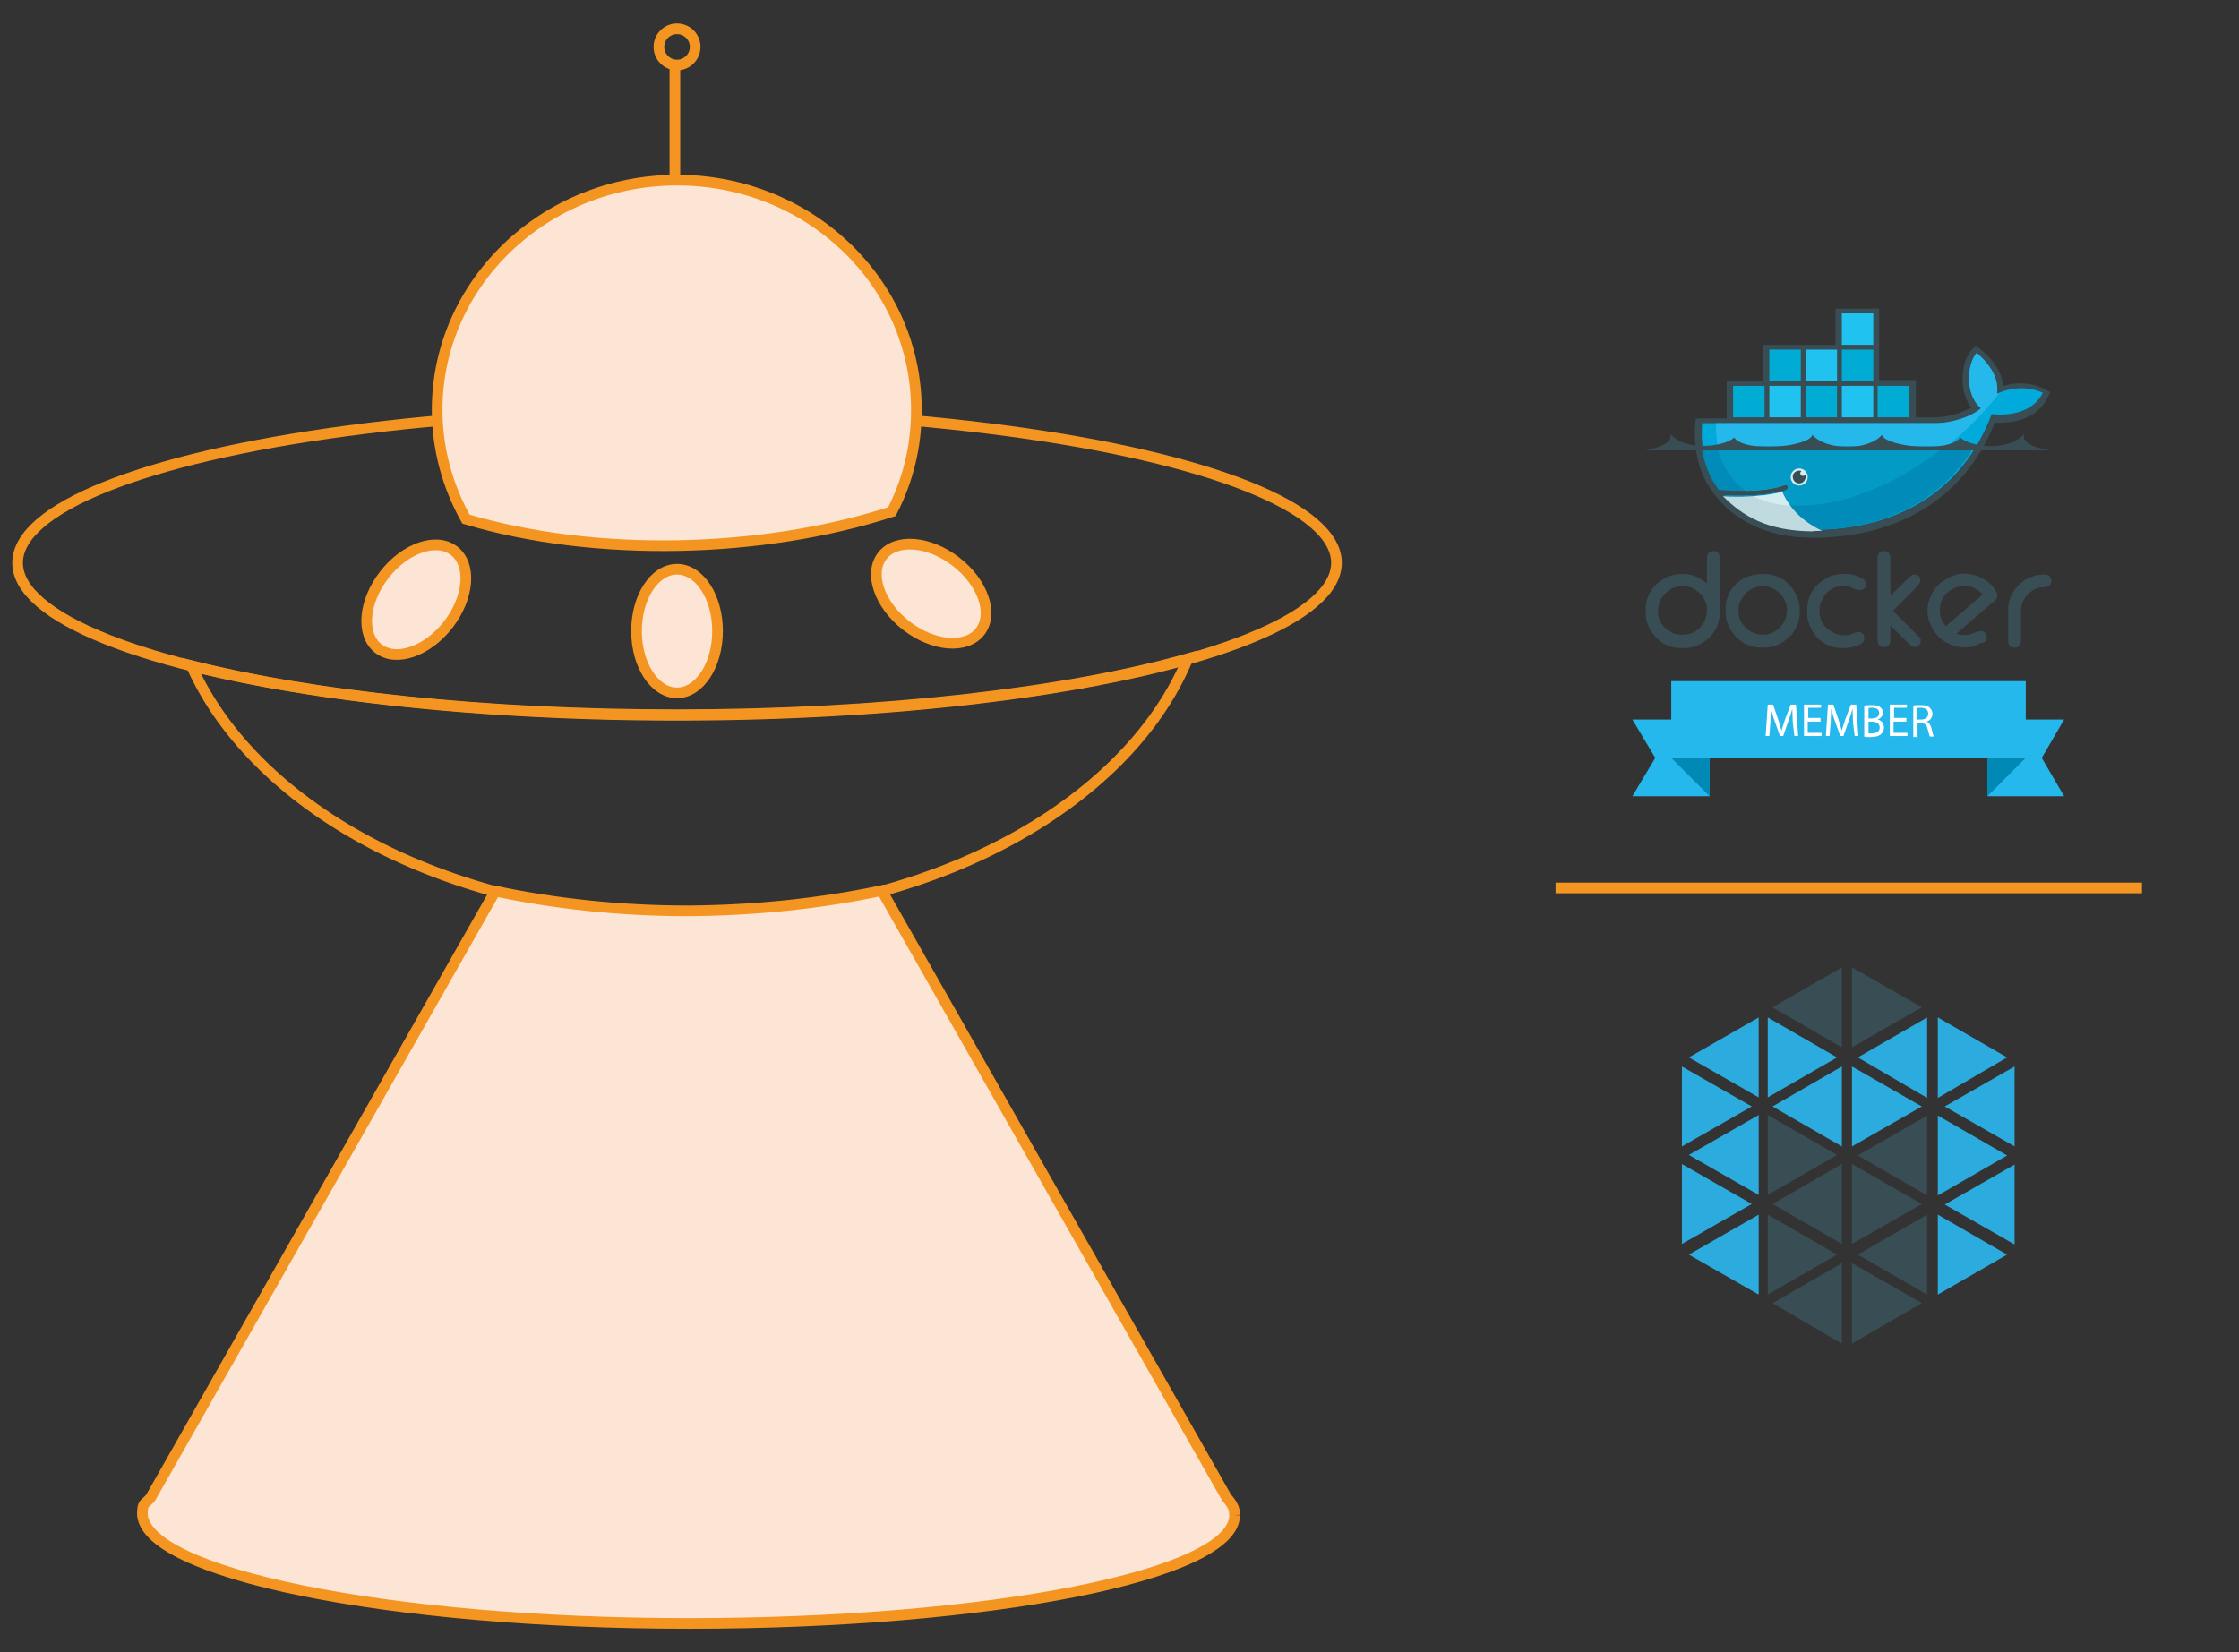 <?xml version="1.0" encoding="utf-8"?>
<!-- Generator: Adobe Illustrator 19.0.0, SVG Export Plug-In . SVG Version: 6.00 Build 0)  -->
<svg version="1.1" id="Слой_1" xmlns="http://www.w3.org/2000/svg" xmlns:xlink="http://www.w3.org/1999/xlink" x="0px" y="0px"
	 viewBox="-39 96 420 310" style="enable-background:new -39 96 420 310;" xml:space="preserve">
<rect x="-39" y="96" width="420" height="310" fill="#333333" stroke="none"/>
<style type="text/css">
	.st0{fill:none;stroke:#F49522;stroke-width:2;stroke-miterlimit:10;}
	.st1{fill:#FCE5D4;stroke:#F49522;stroke-width:2;stroke-miterlimit:10;}
	.st2{fill:#394D54;}
	.st3{fill:#2CABDF;}
	.st4{fill:#00AADA;}
	.st5{fill:#24B8EB;}
	.st6{fill:#008BB8;}
	.st7{fill:#039BC6;}
	.st8{display:none;}
	.st9{display:inline;fill:#394D54;}
	.st10{fill:#00ACD3;}
	.st11{fill:#20C2EF;}
	.st12{fill:#D4EDF1;}
	.st13{fill:#BFDBE0;}
	.st14{fill:#25B8EC;}
	.st15{fill:#0189B6;}
	.st16{enable-background:new    ;}
	.st17{fill:#FFFFFF;}
</style>
<circle id="XMLID_319_" class="st0" cx="88" cy="104.8" r="3.4"/>
<g>
	<ellipse id="XMLID_323_" class="st0" cx="88" cy="201.6" rx="123.7" ry="28.6"/>
	<path id="XMLID_321_" class="st0" d="M-3.1,220.9C9.1,248.2,46.1,268,90,268c44.6,0,82.2-20.5,93.8-48.4
		c-22.7,6.4-57.2,10.5-95.9,10.5C51.9,230.1,19.5,226.6-3.1,220.9z"/>
	<line id="XMLID_320_" class="st0" x1="87.6" y1="130.4" x2="87.6" y2="108.4"/>
	<g>
		
			<ellipse id="XMLID_324_" transform="matrix(-0.612 0.791 -0.791 -0.612 228.033 305.394)" class="st1" cx="39" cy="208.7" rx="11.6" ry="7.6"/>
		<path id="XMLID_322_" class="st1" d="M88,129.8c-24.8,0-45,19.3-45,43.1c0,7.4,2,14.4,5.4,20.5c24.2,7.2,55.5,6.5,79.9-1.4
			c3-5.8,4.6-12.2,4.6-19.1C132.9,149.1,112.9,129.8,88,129.8z"/>
		<ellipse id="XMLID_318_" class="st1" cx="88" cy="214.4" rx="7.6" ry="11.6"/>
		
			<ellipse id="XMLID_317_" transform="matrix(0.791 0.612 -0.612 0.791 155.187 -39.769)" class="st1" cx="135.8" cy="207.4" rx="11.6" ry="7.6"/>
		<path id="XMLID_270_" class="st1" d="M192.6,380.3l-0.1-1c-0.2-0.8-0.7-1.5-1.4-2.3l-64.7-113.9c-11.4,2.4-23.4,3.7-36.2,3.8
			c-12.8,0-24.9-1.3-36.3-3.7l-64.7,113.9c-0.7,0.8-1.2,0.9-1.4,1.7l0,0l0,0c-0.1,1-0.1,0.8-0.1,1.1c0,11.2,45.9,20.7,102.5,20.7
			S192.6,391.5,192.6,380.3"/>
	</g>
</g>
<line id="XMLID_114_" class="st0" x1="252.8" y1="262.6" x2="362.8" y2="262.6"/>
<g id="XMLID_98_">
	<polygon id="XMLID_315_" class="st2" points="306.5,277.5 293.5,285 293.5,285 306.5,292.5 	"/>
	<polygon id="XMLID_314_" class="st2" points="308.4,292.5 321.5,285 321.5,285 308.4,277.5 	"/>
	<polygon id="XMLID_313_" class="st3" points="306.5,296.1 293.5,303.6 293.5,303.6 306.5,311.1 	"/>
	<polygon id="XMLID_312_" class="st3" points="308.4,311.1 321.5,303.6 321.5,303.6 308.4,296.1 	"/>
	<polygon id="XMLID_311_" class="st2" points="306.5,314.4 293.5,321.9 293.5,321.9 306.5,329.4 	"/>
	<polygon id="XMLID_310_" class="st2" points="308.4,329.4 321.5,321.9 321.5,321.9 308.4,314.4 	"/>
	<polygon id="XMLID_309_" class="st3" points="290.9,286.9 277.8,294.4 277.8,294.4 290.9,301.9 	"/>
	<polygon id="XMLID_308_" class="st3" points="292.6,301.9 305.6,294.4 305.6,294.4 292.6,286.9 	"/>
	<polygon id="XMLID_307_" class="st3" points="322.5,286.9 309.5,294.4 309.5,294.4 322.5,302 	"/>
	<polygon id="XMLID_306_" class="st3" points="324.5,302 337.5,294.4 337.5,294.4 324.5,286.9 	"/>
	<polygon id="XMLID_305_" class="st2" points="322.5,305.3 309.5,312.8 309.5,312.8 322.5,320.3 	"/>
	<polygon id="XMLID_304_" class="st3" points="324.5,320.3 337.5,312.8 337.5,312.8 324.5,305.3 	"/>
	<polygon id="XMLID_303_" class="st3" points="290.9,305.2 277.8,312.7 277.8,312.7 290.9,320.2 	"/>
	<polygon id="XMLID_302_" class="st2" points="292.6,320.2 305.6,312.7 305.6,312.7 292.6,305.2 	"/>
	<polygon id="XMLID_301_" class="st2" points="306.5,333 293.5,340.5 293.5,340.5 306.5,348.1 	"/>
	<polygon id="XMLID_300_" class="st2" points="308.4,348.1 321.5,340.5 321.5,340.5 308.4,333 	"/>
	<polygon id="XMLID_299_" class="st2" points="322.5,323.9 309.5,331.4 309.5,331.4 322.5,338.9 	"/>
	<polygon id="XMLID_298_" class="st3" points="324.5,338.9 337.5,331.4 337.5,331.4 324.5,323.9 	"/>
	<polygon id="XMLID_297_" class="st3" points="290.9,323.9 277.8,331.4 277.8,331.4 290.9,338.9 	"/>
	<polygon id="XMLID_113_" class="st2" points="292.6,338.9 305.6,331.4 305.6,331.4 292.6,323.9 	"/>
	<polygon id="XMLID_295_" class="st3" points="276.5,329.4 289.6,321.9 289.6,321.9 276.5,314.4 	"/>
	<polygon id="XMLID_100_" class="st3" points="276.5,311.1 289.6,303.6 289.6,303.6 276.5,296.1 	"/>
	<polygon id="XMLID_293_" class="st3" points="338.9,296.1 325.8,303.6 325.8,303.6 338.9,311.1 	"/>
	<polygon id="XMLID_99_" class="st3" points="338.9,314.5 325.8,322 325.8,322 338.9,329.5 	"/>
</g>
<g id="XMLID_115_">
	<path id="docker" class="st2" d="M326,213.5c1.7-1.5,3.4-2.9,5.1-4.4c0.6-0.5,1.2-1,1.8-1.6c-0.5-0.6-1.2-1-1.9-1.3
		c-1.3-0.5-2.6-0.3-3.9,0.4c-1.6,0.9-2.3,2.4-2.2,4.2c0,0.7,0.2,1.4,0.6,2C325.7,213.1,325.9,213.3,326,213.5 M328,214.9
		c0.8,0.3,1.8,0.3,2.7,0.1c0.4-0.2,1.6-0.7,2-0.6h0.1h0.1c0.3,0.1,0.5,0.3,0.6,0.6c0.3,0.6,0.2,1.2-0.4,1.6h-0.4
		c-2.2,1.3-4.5,1.1-6.7-0.1c-1-0.6-1.8-1.4-2.4-2.4l-0.1-0.2c-1.4-2.4-1.2-5,0.4-7.3c0.5-0.8,1.3-1.4,2.1-1.9l0.3-0.2
		c2.1-1.2,4.3-1.1,6.4-0.1c1.1,0.6,2.1,1.4,2.7,2.5l0.1,0.2c0.5,0.8-0.1,1.5-0.8,2c-0.7,0.6-1.4,1.2-2.1,1.8
		C331.1,212.2,329.5,213.6,328,214.9z M344.4,203.8h0.2c0.7,0,1.2,0.5,1.2,1.2c0,1-0.9,1.2-1.7,1.2c-1,0-2,0.6-2.7,1.3
		c-0.9,0.9-1.3,2-1.3,3.2v5.6c0,0.6-0.4,1.2-1.1,1.2h-0.2c-0.7,0-1.1-0.5-1.1-1.2v-5.9c0-2.3,1.1-4.1,2.9-5.4
		C341.8,204.2,343,203.8,344.4,203.8z M315.6,207.8c0.9-0.9,1.8-1.8,2.7-2.7c0.3-0.2,1.2-1.3,1.6-1.3h0.4l0,0c0.5,0.1,0.9,0.4,0.9,1
		v0.2c0,0.4-0.5,0.8-0.7,1.1c-0.5,0.6-1.1,1.1-1.6,1.7l-2.8,2.8c1.2,1.2,2.4,2.4,3.6,3.6c0.3,0.3,0.7,0.7,1,1
		c0.1,0.1,0.3,0.3,0.4,0.4c0.1,0.2,0.2,0.3,0.2,0.5v0.2v0.1c-0.1,0.5-0.5,1-1,1h-0.2c-0.4,0-0.8-0.4-1.1-0.7c-0.5-0.5-1.1-1-1.6-1.6
		l-1.8-1.7v2.8c0,0.6-0.4,1.2-1.1,1.2h-0.2c-0.7,0-1.1-0.5-1.1-1.2v-15.6c0-0.6,0.4-1.2,1.1-1.2h0.2c0.7,0,1.1,0.5,1.1,1.2V207.8z
		 M308.2,206.2c-0.3-0.2-1-0.2-1.4-0.2c-1.9-0.1-3.3,1-4.1,2.7c-0.3,0.6-0.4,1.2-0.4,1.9c0,2,1,3.4,2.8,4.2c0.6,0.3,1.5,0.4,2.2,0.4
		c0.6,0,1.5-0.4,2-0.6h0.1h0.4l0,0c0.5,0.1,0.9,0.4,0.9,1v0.2c0,1.4-2.6,1.7-3.5,1.8c-3.5,0.2-6-1.7-7-5c-0.2-0.6-0.2-1.1-0.2-1.7
		v-0.5c0-2.5,1.2-4.5,3.4-5.8c1-0.6,2.1-0.9,3.3-0.9h0.5c1.2,0,2.4,0.3,3.4,1l0.1,0.1l0.1,0.1c0.1,0.2,0.2,0.4,0.2,0.6v0.2
		c0,0.6-0.4,0.9-1,1l0,0h-0.1C309.2,206.7,308.5,206.4,308.2,206.2z M287.1,210.6c0,1.8,0.9,3,2.3,3.9c0.7,0.4,1.5,0.6,2.3,0.6
		c1.7,0,3-0.9,3.9-2.3c0.4-0.7,0.6-1.5,0.6-2.3c0-1.6-0.8-2.9-2.1-3.8c-0.7-0.5-1.6-0.7-2.4-0.7c-1.9,0-3.3,1-4.2,2.7
		C287.2,209.3,287.1,210,287.1,210.6z M291.5,203.7h0.3c2.7,0,4.7,1.3,6,3.6c0.5,0.9,0.8,2,0.8,3v0.5c0,2.5-1.2,4.5-3.4,5.8
		c-1,0.6-2.1,0.9-3.3,0.9h-0.5c-2.5,0-4.5-1.2-5.8-3.4c-0.6-1-0.9-2.1-0.9-3.3v-0.5c0-2.5,1.2-4.5,3.4-5.8
		C289.2,204,290.2,203.7,291.5,203.7z M272,210.6c0,1.8,0.9,3.2,2.5,4c0.6,0.4,1.3,0.5,2.1,0.5c1.8,0,3.1-0.8,4-2.3
		c0.4-0.7,0.6-1.5,0.6-2.3c0-1.6-0.7-2.8-2-3.7c-0.8-0.6-1.6-0.8-2.6-0.8c-1.9,0-3.3,1-4.2,2.7C272.2,209.3,272,210,272,210.6z
		 M281.2,205.5v-4.9c0-0.6,0.4-1.2,1.1-1.2h0.2c0.7,0,1.1,0.5,1.1,1.2v10.3c0,2.5-1.2,4.5-3.4,5.8c-1,0.6-2.1,0.9-3.3,0.9h-0.5
		c-2.5,0-4.5-1.2-5.8-3.4c-0.6-1-0.9-2.1-0.9-3.3v-0.5c0-2.5,1.2-4.5,3.4-5.8c1-0.6,2.1-0.9,3.3-0.9h0.5
		C278.5,203.7,280,204.4,281.2,205.5z"/>
	<path id="outline" class="st2" d="M313.6,167.3h6.8v7h3.4c1.6,0,3.2-0.3,4.7-0.8c0.7-0.3,1.6-0.6,2.3-1c-1-1.3-1.5-2.8-1.6-4.4
		c-0.2-2.1,0.2-4.9,1.7-6.5l0.7-0.8l0.9,0.7c2.1,1.7,4,4.1,4.3,6.9c2.6-0.8,5.6-0.6,7.9,0.7l0.9,0.5l-0.5,1c-1.9,3.8-6,4.9-9.9,4.7
		c-5.9,14.7-18.7,21.6-34.3,21.6c-8,0-15.4-3-19.6-10.1l-0.1-0.1l-0.6-1.2c-1.4-3.1-1.9-6.6-1.6-10l0.1-1h5.8v-7h6.8v-6.8h13.6v-6.8
		h8.2v13.4L313.6,167.3L313.6,167.3z"/>
	<g id="body_colors">
		<path id="XMLID_249_" class="st4" d="M335.6,169.9c0.5-3.5-2.2-6.3-3.8-7.7c-1.9,2.2-2.2,7.9,0.8,10.4c-1.7,1.5-5.2,2.8-8.7,2.8
			h-43.6c-0.3,3.7,0.3,7.2,1.8,10.1l0.5,0.9c0.3,0.5,0.7,1,1,1.5l0,0c1.8,0.1,3.4,0.2,5,0.1l0,0c3-0.1,5.4-0.4,7.2-1.1
			c0.3-0.1,0.6,0,0.7,0.3s-0.1,0.6-0.3,0.7s-0.5,0.2-0.8,0.2l0,0c-1.4,0.4-3,0.7-5,0.8c0.1,0-0.1,0-0.1,0c-0.1,0-0.2,0-0.2,0
			c-0.8,0-1.6,0.1-2.5,0.1c-1,0-1.9,0-2.9-0.1l0,0c3.6,4.1,9.3,6.5,16.4,6.5c15.1,0,27.9-6.7,33.5-21.7c4,0.4,7.9-0.6,9.6-4
			C341.2,168.3,337.7,168.8,335.6,169.9z"/>
		<path id="XMLID_248_" class="st5" d="M335.6,169.9c0.5-3.5-2.2-6.3-3.8-7.7c-1.9,2.2-2.2,7.9,0.8,10.4c-1.7,1.5-5.2,2.8-8.7,2.8
			h-41c-0.2,5.7,1.9,10.1,5.7,12.7l0,0c3-0.1,5.4-0.4,7.2-1.1c0.3-0.1,0.6,0,0.7,0.3s-0.1,0.6-0.3,0.7c-0.2,0.1-0.5,0.2-0.8,0.2l0,0
			c-1.4,0.4-3.1,0.7-5.1,0.9l0,0c5.1,2.6,12.6,2.6,21.1-0.7c9.6-3.7,18.5-10.7,24.7-18.7C335.8,169.8,335.7,169.8,335.6,169.9z"/>
		<path id="XMLID_247_" class="st6" d="M280.2,179.9c0.3,2,0.9,3.9,1.7,5.6l0.5,0.9c0.3,0.5,0.7,1,1,1.5c1.8,0.1,3.4,0.2,5,0.1
			c3-0.1,5.4-0.4,7.2-1.1c0.3-0.1,0.6,0,0.7,0.3s-0.1,0.6-0.3,0.7s-0.5,0.2-0.8,0.2l0,0c-1.4,0.4-3.1,0.7-5.1,0.8
			c-0.1,0-0.2,0-0.3,0c-0.8,0-1.6,0.1-2.5,0.1c-1,0-1.9,0-3-0.1c3.6,4.1,9.4,6.5,16.5,6.5c12.9,0,24.1-4.9,30.6-15.7h-51.2
			C280.2,179.7,280.2,179.9,280.2,179.9z"/>
		<path id="XMLID_246_" class="st7" d="M283.2,179.9c0.8,3.5,2.6,6.3,5.3,8.2c3-0.1,5.4-0.4,7.2-1.1c0.3-0.1,0.6,0,0.7,0.3
			s-0.1,0.6-0.3,0.7c-0.2,0.1-0.5,0.2-0.8,0.2l0,0c-1.4,0.4-3.2,0.7-5.2,0.8c5.1,2.6,12.5,2.6,21.1-0.7c5.2-2,10.1-4.9,14.6-8.5
			L283.2,179.9L283.2,179.9z"/>
	</g>
	<g id="XMLID_244_" class="st8">
		<path id="XMLID_245_" class="st9" d="M287.4,189.1c0.9,0,1.7,0,2.5-0.1c0.1,0,0.1,0,0.2,0l0,0c2-0.1,3.7-0.4,5.2-0.8l0,0
			c0.3-0.1,0.5-0.2,0.8-0.2c0.3-0.1,0.4-0.4,0.3-0.7s-0.4-0.4-0.7-0.3c-1.8,0.6-4.3,1-7.2,1.1l0,0c-1.5,0-3.2,0-5-0.1l0,0
			c-0.1,0-0.2,0-0.3,0c-0.3,0-0.5,0.2-0.6,0.5c0,0.3,0.2,0.5,0.5,0.6c0.4,0,0.7,0,1.1,0.1c0.1,0,0.1,0,0.2,0l0,0
			C285.5,189.1,286.5,189.1,287.4,189.1z"/>
	</g>
	<g id="Containers">
		<path id="XMLID_236_" class="st10" d="M291.1,168.9h0.5v4.9h-0.5V168.9z M290.2,168.9h0.5v4.9h-0.5V168.9z M289.2,168.9h0.5v4.9
			h-0.5V168.9z M288.4,168.9h0.5v4.9h-0.5V168.9z M287.5,168.9h0.5v4.9h-0.5V168.9z M286.6,168.9h0.5v4.9h-0.5V168.9z M286.1,168.4
			h5.9v5.9h-5.9V168.4z"/>
		<path id="XMLID_227_" class="st10" d="M297.9,162.1h0.5v4.9h-0.5V162.1z M297,162.1h0.5v4.9H297V162.1z M296.1,162.1h0.5v4.9h-0.5
			V162.1z M295.2,162.1h0.5v4.9h-0.5V162.1z M294.2,162.1h0.5v4.9h-0.5V162.1z M293.4,162.1h0.5v4.9h-0.5V162.1z M292.9,161.6h5.9
			v5.9h-5.9V161.6z"/>
		<path id="XMLID_219_" class="st11" d="M297.9,168.9h0.5v4.9h-0.5V168.9z M297,168.9h0.5v4.9H297V168.9z M296.1,168.9h0.5v4.9h-0.5
			V168.9z M295.2,168.9h0.5v4.9h-0.5V168.9z M294.2,168.9h0.5v4.9h-0.5V168.9z M293.4,168.9h0.5v4.9h-0.5V168.9z M292.9,168.4h5.9
			v5.9h-5.9V168.4z"/>
		<path id="XMLID_211_" class="st10" d="M304.7,168.9h0.5v4.9h-0.5V168.9z M303.8,168.9h0.5v4.9h-0.5V168.9z M302.9,168.9h0.5v4.9
			h-0.5V168.9z M302,168.9h0.5v4.9H302V168.9z M301.1,168.9h0.5v4.9h-0.5V168.9z M300.2,168.9h0.5v4.9h-0.5V168.9z M299.7,168.4h5.9
			v5.9h-5.9V168.4z"/>
		<path id="XMLID_203_" class="st11" d="M304.7,162.1h0.5v4.9h-0.5V162.1z M303.8,162.1h0.5v4.9h-0.5V162.1z M302.9,162.1h0.5v4.9
			h-0.5V162.1z M302,162.1h0.5v4.9H302V162.1z M301.1,162.1h0.5v4.9h-0.5V162.1z M300.2,162.1h0.5v4.9h-0.5V162.1z M299.7,161.6h5.9
			v5.9h-5.9V161.6z"/>
		<path id="XMLID_195_" class="st11" d="M311.5,168.9h0.5v4.9h-0.5V168.9z M310.6,168.9h0.5v4.9h-0.5V168.9z M309.7,168.9h0.5v4.9
			h-0.5V168.9z M308.8,168.9h0.5v4.9h-0.5V168.9z M307.9,168.9h0.5v4.9h-0.5V168.9z M307,168.9h0.5v4.9H307V168.9z M306.5,168.4h5.9
			v5.9h-5.9V168.4z"/>
		<path id="XMLID_185_" class="st10" d="M311.5,162.1h0.5v4.9h-0.5V162.1z M310.6,162.1h0.5v4.9h-0.5V162.1z M309.7,162.1h0.5v4.9
			h-0.5V162.1z M308.8,162.1h0.5v4.9h-0.5V162.1z M307.9,162.1h0.5v4.9h-0.5V162.1z M307,162.1h0.5v4.9H307V162.1z M306.5,161.6h5.9
			v5.9h-5.9V161.6z"/>
		<path id="XMLID_174_" class="st11" d="M311.5,155.3h0.5v4.9h-0.5V155.3z M310.6,155.3h0.5v4.9h-0.5V155.3z M309.7,155.3h0.5v4.9
			h-0.5V155.3z M308.8,155.3h0.5v4.9h-0.5V155.3z M307.9,155.3h0.5v4.9h-0.5V155.3z M307,155.3h0.5v4.9H307V155.3z M306.5,154.8h5.9
			v5.9h-5.9V154.8z"/>
		<path id="XMLID_160_" class="st10" d="M318.2,168.9h0.5v4.9h-0.5V168.9z M317.4,168.9h0.5v4.9h-0.5V168.9z M316.5,168.9h0.5v4.9
			h-0.5V168.9z M315.6,168.9h0.5v4.9h-0.5V168.9z M314.7,168.9h0.5v4.9h-0.5V168.9z M313.8,168.9h0.5v4.9h-0.5V168.9z M313.2,168.4
			h5.9v5.9h-5.9V168.4z"/>
	</g>
	<path id="XMLID_158_" class="st12" d="M298.5,183.9c0.9,0,1.6,0.7,1.6,1.6c0,0.9-0.7,1.6-1.6,1.6s-1.6-0.7-1.6-1.6
		C296.9,184.6,297.6,183.9,298.5,183.9"/>
	<path id="XMLID_156_" class="st2" d="M298.5,184.3c0.1,0,0.3,0,0.4,0.1c-0.1,0.1-0.2,0.2-0.2,0.4c0,0.3,0.2,0.5,0.5,0.5
		c0.2,0,0.3-0.1,0.4-0.2c0.1,0.1,0.1,0.3,0.1,0.4c0,0.6-0.5,1.2-1.2,1.2c-0.6,0-1.2-0.5-1.2-1.2
		C297.2,184.9,297.8,184.3,298.5,184.3"/>
	<path id="XMLID_140_" class="st2" d="M269.7,180.5h35.6h4.4h35.6c-1.6-0.4-5.2-1-4.6-3.1c-3,3.5-10.2,2.4-12,0.7
		c-2,2.9-13.9,1.8-14.7-0.5c-2.5,3-10.4,3-13,0c-0.8,2.3-12.6,3.4-14.7,0.5c-1.8,1.7-9.1,2.7-12-0.7
		C274.9,179.5,271.2,180.1,269.7,180.5"/>
	<path id="XMLID_119_" class="st13" d="M302.8,195.6c-4-1.9-6.2-4.5-7.5-7.3c-1.5,0.4-3.3,0.7-5.4,0.8c-0.8,0-1.6,0.1-2.5,0.1
		c-1,0-2.1,0-3.2-0.1c3.7,3.7,8.2,6.5,16.7,6.6C301.5,195.6,302.2,195.6,302.8,195.6z"/>
	<path id="XMLID_118_" class="st12" d="M296.8,190.9c-0.6-0.8-1.1-1.7-1.5-2.6c-1.5,0.4-3.3,0.7-5.4,0.8
		C291.4,189.9,293.4,190.6,296.8,190.9z"/>
</g>
<polygon class="st14" points="281.7,245.4 274.5,245.4 267.2,245.4 271.5,238.2 267.2,231 274.5,231 281.7,231 281.7,238.2 "/>
<polygon class="st15" points="274.5,238.2 281.7,238.2 281.7,245.4 281.7,245.4 "/>
<polygon class="st14" points="333.8,245.4 341,245.4 348.2,245.4 344,238.2 348.2,231 341,231 333.8,231 333.8,238.2 "/>
<polygon class="st15" points="341,238.2 333.8,238.2 333.8,245.4 333.8,245.4 "/>
<polygon class="st14" points="326.7,223.8 288.9,223.8 274.5,223.8 274.5,238.2 288.9,238.2 326.7,238.2 341,238.2 341,223.8 "/>
<g class="st16">
	<path class="st17" d="M297.3,231.6c0-0.8-0.1-1.8-0.1-2.6h0c-0.2,0.7-0.4,1.4-0.7,2.2l-1,2.9h-0.6l-1-2.8c-0.3-0.8-0.5-1.6-0.7-2.3
		h0c0,0.7-0.1,1.7-0.1,2.6l-0.2,2.5h-0.7l0.4-5.9h1l1,2.9c0.2,0.7,0.4,1.4,0.6,2h0c0.1-0.6,0.4-1.2,0.6-2l1.1-2.9h1l0.4,5.9h-0.7
		L297.3,231.6z"/>
	<path class="st17" d="M302.4,231.4h-2.3v2.1h2.6v0.6h-3.3v-5.9h3.2v0.6h-2.4v1.9h2.3V231.4z"/>
	<path class="st17" d="M308.6,231.6c0-0.8-0.1-1.8-0.1-2.6h0c-0.2,0.7-0.4,1.4-0.7,2.2l-1,2.9h-0.6l-1-2.8c-0.3-0.8-0.5-1.6-0.7-2.3
		h0c0,0.7-0.1,1.7-0.1,2.6l-0.2,2.5h-0.7l0.4-5.9h1l1,2.9c0.2,0.7,0.4,1.4,0.6,2h0c0.1-0.6,0.4-1.2,0.6-2l1.1-2.9h1l0.4,5.9h-0.7
		L308.6,231.6z"/>
	<path class="st17" d="M310.7,228.4c0.3-0.1,0.9-0.1,1.4-0.1c0.8,0,1.3,0.1,1.6,0.4c0.3,0.2,0.5,0.6,0.5,1c0,0.6-0.4,1.1-1,1.3v0
		c0.6,0.1,1.2,0.6,1.2,1.5c0,0.5-0.2,0.9-0.5,1.2c-0.4,0.4-1.1,0.6-2,0.6c-0.5,0-0.9,0-1.2-0.1V228.4z M311.5,230.8h0.7
		c0.8,0,1.3-0.4,1.3-1c0-0.7-0.5-1-1.3-1c-0.4,0-0.6,0-0.7,0.1V230.8z M311.5,233.6c0.1,0,0.4,0,0.6,0c0.8,0,1.5-0.3,1.5-1.1
		c0-0.8-0.7-1.1-1.5-1.1h-0.6V233.6z"/>
	<path class="st17" d="M318.5,231.4h-2.3v2.1h2.6v0.6h-3.3v-5.9h3.2v0.6h-2.4v1.9h2.3V231.4z"/>
	<path class="st17" d="M319.8,228.4c0.4-0.1,0.9-0.1,1.5-0.1c0.8,0,1.3,0.1,1.7,0.5c0.3,0.3,0.5,0.7,0.5,1.1c0,0.8-0.5,1.3-1.1,1.5
		v0c0.5,0.2,0.7,0.6,0.9,1.2c0.2,0.8,0.3,1.4,0.5,1.6h-0.8c-0.1-0.2-0.2-0.7-0.4-1.4c-0.2-0.8-0.5-1.1-1.2-1.1h-0.7v2.6h-0.8V228.4z
		 M320.6,231h0.8c0.8,0,1.3-0.4,1.3-1.1c0-0.8-0.6-1.1-1.4-1.1c-0.4,0-0.6,0-0.8,0.1V231z"/>
</g>
</svg>
